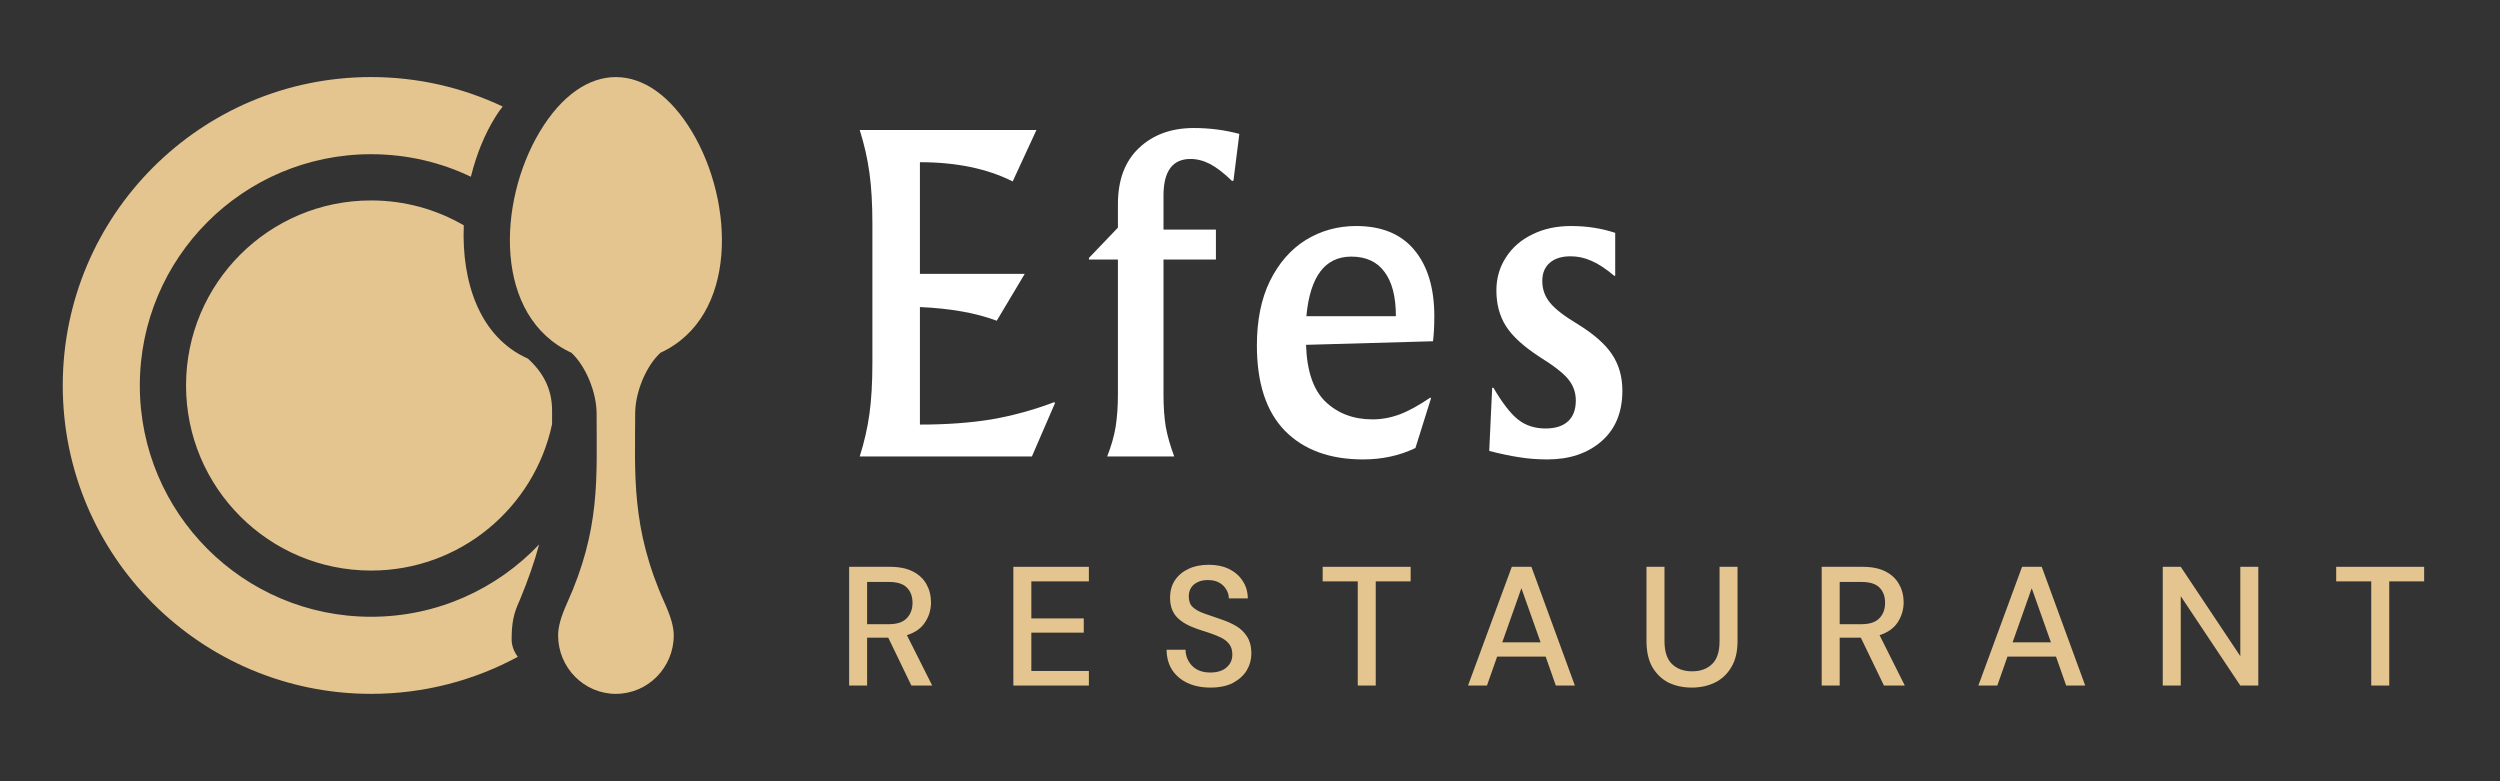 <svg xmlns="http://www.w3.org/2000/svg" xmlns:xlink="http://www.w3.org/1999/xlink" width="160" zoomAndPan="magnify" viewBox="0 0 120 37.5" height="50" preserveAspectRatio="xMidYMid meet" version="1.0"><rect x="0" y="0" width="120" height="37.5" fill="#333333" stroke="none"/><defs><g/><clipPath id="b7cc23b116"><path d="M 34.25 25.555 L 35 25.555 L 35 34 L 34.25 34 Z M 34.25 25.555 " clip-rule="nonzero"/></clipPath></defs><path fill="#e4c590" d="M 24.855 31.527 C 22.758 32.66 20.359 33.305 17.812 33.305 C 9.637 33.305 3.012 26.68 3.012 18.504 C 3.012 10.328 9.637 3.699 17.812 3.699 C 20.07 3.699 22.211 4.207 24.129 5.113 C 24.004 5.27 23.887 5.434 23.781 5.609 C 23.266 6.43 22.863 7.426 22.602 8.484 C 21.152 7.789 19.527 7.402 17.812 7.402 C 11.68 7.402 6.711 12.371 6.711 18.504 C 6.711 24.633 11.68 29.605 17.812 29.605 C 20.988 29.605 23.852 28.27 25.879 26.133 C 25.656 26.953 25.355 27.832 24.945 28.816 C 24.641 29.465 24.559 29.938 24.559 30.688 C 24.559 30.988 24.664 31.27 24.855 31.527 Z M 22.262 10.816 C 22.148 13.527 23.016 16.184 25.336 17.211 C 26.055 17.859 26.5 18.66 26.5 19.703 C 26.5 19.926 26.5 20.145 26.5 20.359 C 25.645 24.375 22.082 27.387 17.812 27.387 C 12.906 27.387 8.93 23.41 8.93 18.504 C 8.93 13.598 12.906 9.621 17.812 9.621 C 19.434 9.621 20.953 10.055 22.262 10.816 Z M 22.262 10.816 " fill-opacity="1" fill-rule="evenodd"/><path fill="#e4c590" d="M 31.699 16.934 C 35.426 15.215 35.262 9.734 33.215 6.32 C 31.133 2.852 28.023 2.801 25.91 6.32 C 23.875 9.715 23.688 15.211 27.43 16.934 C 28.113 17.57 28.637 18.824 28.637 19.855 C 28.637 22.957 28.828 25.395 27.211 28.969 C 26.922 29.609 26.789 30.098 26.789 30.496 C 26.789 32.047 28.031 33.305 29.562 33.305 C 31.094 33.305 32.34 32.047 32.34 30.496 C 32.34 30.098 32.203 29.609 31.914 28.969 C 30.277 25.344 30.488 22.738 30.488 19.855 C 30.488 18.824 31.012 17.57 31.699 16.934 Z M 31.699 16.934 " fill-opacity="1" fill-rule="nonzero"/><path fill="#e4c590" d="M 40.758 32.906 L 40.758 27.207 L 42.719 27.207 C 43.168 27.207 43.539 27.285 43.824 27.434 C 44.117 27.586 44.336 27.793 44.477 28.055 C 44.617 28.309 44.688 28.594 44.688 28.91 C 44.688 29.262 44.594 29.582 44.402 29.871 C 44.219 30.156 43.93 30.363 43.531 30.488 L 44.746 32.906 L 43.746 32.906 L 42.637 30.609 L 41.621 30.609 L 41.621 32.906 Z M 41.621 29.961 L 42.668 29.961 C 43.062 29.961 43.344 29.863 43.523 29.676 C 43.711 29.484 43.801 29.238 43.801 28.934 C 43.801 28.629 43.711 28.387 43.531 28.207 C 43.355 28.023 43.062 27.934 42.66 27.934 L 41.621 27.934 Z M 41.621 29.961 " fill-opacity="1" fill-rule="nonzero"/><path fill="#e4c590" d="M 48.641 32.906 L 48.641 27.207 L 52.266 27.207 L 52.266 27.906 L 49.504 27.906 L 49.504 29.684 L 52.02 29.684 L 52.02 30.367 L 49.504 30.367 L 49.504 32.207 L 52.266 32.207 L 52.266 32.906 Z M 48.641 32.906 " fill-opacity="1" fill-rule="nonzero"/><path fill="#e4c590" d="M 58.102 33.004 C 57.684 33.004 57.32 32.93 57.004 32.785 C 56.691 32.637 56.441 32.43 56.262 32.156 C 56.09 31.887 56 31.562 55.996 31.188 L 56.906 31.188 C 56.91 31.492 57.02 31.75 57.223 31.961 C 57.43 32.172 57.723 32.281 58.094 32.281 C 58.426 32.281 58.684 32.199 58.867 32.043 C 59.059 31.879 59.152 31.676 59.152 31.426 C 59.152 31.223 59.109 31.062 59.016 30.938 C 58.93 30.812 58.805 30.707 58.648 30.625 C 58.496 30.547 58.32 30.473 58.121 30.406 C 57.918 30.34 57.707 30.27 57.484 30.195 C 57.047 30.047 56.715 29.859 56.492 29.625 C 56.273 29.391 56.164 29.086 56.164 28.707 C 56.16 28.387 56.234 28.105 56.387 27.867 C 56.543 27.629 56.762 27.441 57.035 27.312 C 57.32 27.176 57.648 27.109 58.023 27.109 C 58.391 27.109 58.715 27.176 58.992 27.312 C 59.273 27.449 59.492 27.641 59.648 27.883 C 59.809 28.121 59.891 28.402 59.895 28.723 L 58.984 28.723 C 58.984 28.574 58.945 28.438 58.867 28.305 C 58.793 28.172 58.68 28.059 58.535 27.973 C 58.387 27.887 58.211 27.844 57.996 27.844 C 57.727 27.836 57.5 27.906 57.32 28.047 C 57.148 28.188 57.062 28.383 57.062 28.633 C 57.062 28.855 57.125 29.027 57.258 29.145 C 57.387 29.266 57.566 29.363 57.793 29.445 C 58.023 29.523 58.281 29.613 58.574 29.715 C 58.859 29.809 59.109 29.918 59.332 30.047 C 59.555 30.18 59.73 30.352 59.863 30.562 C 59.996 30.773 60.066 31.043 60.066 31.367 C 60.066 31.656 59.992 31.926 59.848 32.172 C 59.699 32.418 59.48 32.617 59.188 32.777 C 58.895 32.93 58.531 33.004 58.102 33.004 Z M 58.102 33.004 " fill-opacity="1" fill-rule="nonzero"/><path fill="#e4c590" d="M 65.172 32.906 L 65.172 27.906 L 63.488 27.906 L 63.488 27.207 L 67.711 27.207 L 67.711 27.906 L 66.035 27.906 L 66.035 32.906 Z M 65.172 32.906 " fill-opacity="1" fill-rule="nonzero"/><path fill="#e4c590" d="M 70.465 32.906 L 72.566 27.207 L 73.508 27.207 L 75.594 32.906 L 74.68 32.906 L 74.191 31.516 L 71.863 31.516 L 71.375 32.906 Z M 72.109 30.832 L 73.949 30.832 L 73.027 28.234 Z M 72.109 30.832 " fill-opacity="1" fill-rule="nonzero"/><path fill="#e4c590" d="M 81.207 33.004 C 80.797 33.004 80.43 32.926 80.098 32.77 C 79.773 32.605 79.512 32.359 79.316 32.027 C 79.125 31.695 79.031 31.273 79.031 30.766 L 79.031 27.207 L 79.895 27.207 L 79.895 30.773 C 79.895 31.273 80.016 31.641 80.254 31.871 C 80.492 32.105 80.816 32.223 81.223 32.223 C 81.621 32.223 81.945 32.105 82.184 31.871 C 82.422 31.641 82.539 31.273 82.539 30.773 L 82.539 27.207 L 83.402 27.207 L 83.402 30.766 C 83.402 31.273 83.305 31.695 83.102 32.027 C 82.906 32.359 82.641 32.605 82.305 32.77 C 81.973 32.926 81.605 33.004 81.207 33.004 Z M 81.207 33.004 " fill-opacity="1" fill-rule="nonzero"/><path fill="#e4c590" d="M 87.441 32.906 L 87.441 27.207 L 89.402 27.207 C 89.855 27.207 90.223 27.285 90.512 27.434 C 90.805 27.586 91.02 27.793 91.16 28.055 C 91.305 28.309 91.375 28.594 91.375 28.91 C 91.375 29.262 91.277 29.582 91.09 29.871 C 90.902 30.156 90.613 30.363 90.219 30.488 L 91.43 32.906 L 90.43 32.906 L 89.32 30.609 L 88.305 30.609 L 88.305 32.906 Z M 88.305 29.961 L 89.355 29.961 C 89.746 29.961 90.031 29.863 90.211 29.676 C 90.395 29.484 90.484 29.238 90.484 28.934 C 90.484 28.629 90.395 28.387 90.219 28.207 C 90.039 28.023 89.75 27.934 89.348 27.934 L 88.305 27.934 Z M 88.305 29.961 " fill-opacity="1" fill-rule="nonzero"/><path fill="#e4c590" d="M 94.961 32.906 L 97.059 27.207 L 98.004 27.207 L 100.09 32.906 L 99.176 32.906 L 98.688 31.516 L 96.359 31.516 L 95.871 32.906 Z M 96.605 30.832 L 98.445 30.832 L 97.523 28.234 Z M 96.605 30.832 " fill-opacity="1" fill-rule="nonzero"/><path fill="#e4c590" d="M 103.812 32.906 L 103.812 27.207 L 104.676 27.207 L 107.535 31.496 L 107.535 27.207 L 108.398 27.207 L 108.398 32.906 L 107.535 32.906 L 104.676 28.617 L 104.676 32.906 Z M 103.812 32.906 " fill-opacity="1" fill-rule="nonzero"/><path fill="#e4c590" d="M 113.82 32.906 L 113.82 27.906 L 112.137 27.906 L 112.137 27.207 L 116.359 27.207 L 116.359 27.906 L 114.684 27.906 L 114.684 32.906 Z M 113.82 32.906 " fill-opacity="1" fill-rule="nonzero"/><g clip-path="url(#b7cc23b116)"><path fill="#e4c590" d="M 31.699 16.934 C 35.426 15.215 35.262 9.734 33.215 6.32 C 31.133 2.852 28.023 2.801 25.91 6.32 C 23.875 9.715 23.688 15.211 27.43 16.934 C 28.113 17.57 28.637 18.824 28.637 19.855 C 28.637 22.957 28.828 25.395 27.211 28.969 C 26.922 29.609 26.789 30.098 26.789 30.496 C 26.789 32.047 28.031 33.305 29.562 33.305 C 31.094 33.305 32.34 32.047 32.34 30.496 C 32.34 30.098 32.203 29.609 31.914 28.969 C 30.277 25.344 30.488 22.738 30.488 19.855 C 30.488 18.824 31.012 17.57 31.699 16.934 Z M 31.699 16.934 " fill-opacity="1" fill-rule="nonzero"/></g><g fill="#ffffff" fill-opacity="1"><g transform="translate(40.078, 21.911)"><g><path d="M 1.188 0 C 1.406 -0.688 1.562 -1.367 1.656 -2.047 C 1.75 -2.734 1.797 -3.551 1.797 -4.5 L 1.797 -11.172 C 1.797 -12.117 1.75 -12.93 1.656 -13.609 C 1.562 -14.297 1.406 -14.984 1.188 -15.672 L 9.672 -15.672 L 8.531 -13.203 C 7.312 -13.816 5.828 -14.125 4.078 -14.125 L 4.078 -8.766 L 9.109 -8.766 L 7.766 -6.516 C 6.766 -6.891 5.535 -7.109 4.078 -7.172 L 4.078 -1.531 C 5.348 -1.531 6.492 -1.613 7.516 -1.781 C 8.535 -1.957 9.539 -2.234 10.531 -2.609 L 10.562 -2.562 L 9.453 0 Z M 1.188 0 "/></g></g></g><g fill="#ffffff" fill-opacity="1"><g transform="translate(51.926, 21.911)"><g><path d="M 1.219 0 C 1.414 -0.5 1.551 -0.973 1.625 -1.422 C 1.695 -1.879 1.734 -2.395 1.734 -2.969 L 1.734 -9.453 L 0.344 -9.453 L 0.344 -9.531 L 1.734 -10.984 L 1.734 -12.109 C 1.734 -13.266 2.066 -14.16 2.734 -14.797 C 3.41 -15.441 4.289 -15.766 5.375 -15.766 C 6.133 -15.766 6.863 -15.672 7.562 -15.484 L 7.281 -13.25 L 7.219 -13.219 C 6.832 -13.594 6.484 -13.863 6.172 -14.031 C 5.859 -14.195 5.539 -14.281 5.219 -14.281 C 4.352 -14.281 3.922 -13.691 3.922 -12.516 L 3.922 -10.891 L 6.438 -10.891 L 6.438 -9.453 L 3.922 -9.453 L 3.922 -2.969 C 3.922 -2.395 3.957 -1.879 4.031 -1.422 C 4.113 -0.973 4.25 -0.5 4.438 0 Z M 1.219 0 "/></g></g></g><g fill="#ffffff" fill-opacity="1"><g transform="translate(59.659, 21.911)"><g><path d="M 9.188 -6.734 C 9.188 -6.234 9.164 -5.832 9.125 -5.531 L 3.031 -5.359 C 3.07 -4.098 3.383 -3.188 3.969 -2.625 C 4.562 -2.062 5.312 -1.781 6.219 -1.781 C 6.656 -1.781 7.086 -1.859 7.516 -2.016 C 7.953 -2.18 8.445 -2.453 9 -2.828 L 9.031 -2.797 L 8.281 -0.406 C 7.52 -0.039 6.68 0.141 5.766 0.141 C 4.172 0.141 2.922 -0.316 2.016 -1.234 C 1.117 -2.16 0.672 -3.523 0.672 -5.328 C 0.672 -6.535 0.879 -7.566 1.297 -8.422 C 1.723 -9.285 2.297 -9.941 3.016 -10.391 C 3.742 -10.836 4.551 -11.062 5.438 -11.062 C 6.664 -11.062 7.598 -10.676 8.234 -9.906 C 8.867 -9.145 9.188 -8.086 9.188 -6.734 Z M 7.344 -6.734 C 7.344 -7.672 7.16 -8.379 6.797 -8.859 C 6.441 -9.348 5.91 -9.594 5.203 -9.594 C 3.941 -9.594 3.223 -8.641 3.047 -6.734 Z M 7.344 -6.734 "/></g></g></g><g fill="#ffffff" fill-opacity="1"><g transform="translate(70.78, 21.911)"><g><path d="M 3.5 0.141 C 2.988 0.141 2.523 0.102 2.109 0.031 C 1.703 -0.031 1.234 -0.129 0.703 -0.266 L 0.844 -3.297 L 0.906 -3.297 C 1.332 -2.566 1.727 -2.055 2.094 -1.766 C 2.457 -1.484 2.895 -1.344 3.406 -1.344 C 3.875 -1.344 4.234 -1.457 4.484 -1.688 C 4.734 -1.914 4.859 -2.25 4.859 -2.688 C 4.859 -3.07 4.738 -3.41 4.5 -3.703 C 4.27 -3.992 3.801 -4.359 3.094 -4.797 C 2.332 -5.297 1.801 -5.785 1.5 -6.266 C 1.195 -6.754 1.047 -7.32 1.047 -7.969 C 1.047 -8.551 1.195 -9.078 1.5 -9.547 C 1.801 -10.023 2.223 -10.395 2.766 -10.656 C 3.305 -10.926 3.926 -11.062 4.625 -11.062 C 5.383 -11.062 6.094 -10.953 6.75 -10.734 L 6.75 -8.672 L 6.703 -8.672 C 6.297 -9.016 5.93 -9.254 5.609 -9.391 C 5.285 -9.535 4.953 -9.609 4.609 -9.609 C 4.18 -9.609 3.848 -9.504 3.609 -9.297 C 3.367 -9.086 3.25 -8.797 3.25 -8.422 C 3.25 -8.023 3.375 -7.676 3.625 -7.375 C 3.875 -7.07 4.312 -6.734 4.938 -6.359 C 5.719 -5.879 6.27 -5.395 6.594 -4.906 C 6.926 -4.414 7.094 -3.832 7.094 -3.156 C 7.094 -2.113 6.754 -1.301 6.078 -0.719 C 5.41 -0.145 4.551 0.141 3.5 0.141 Z M 3.5 0.141 "/></g></g></g></svg>